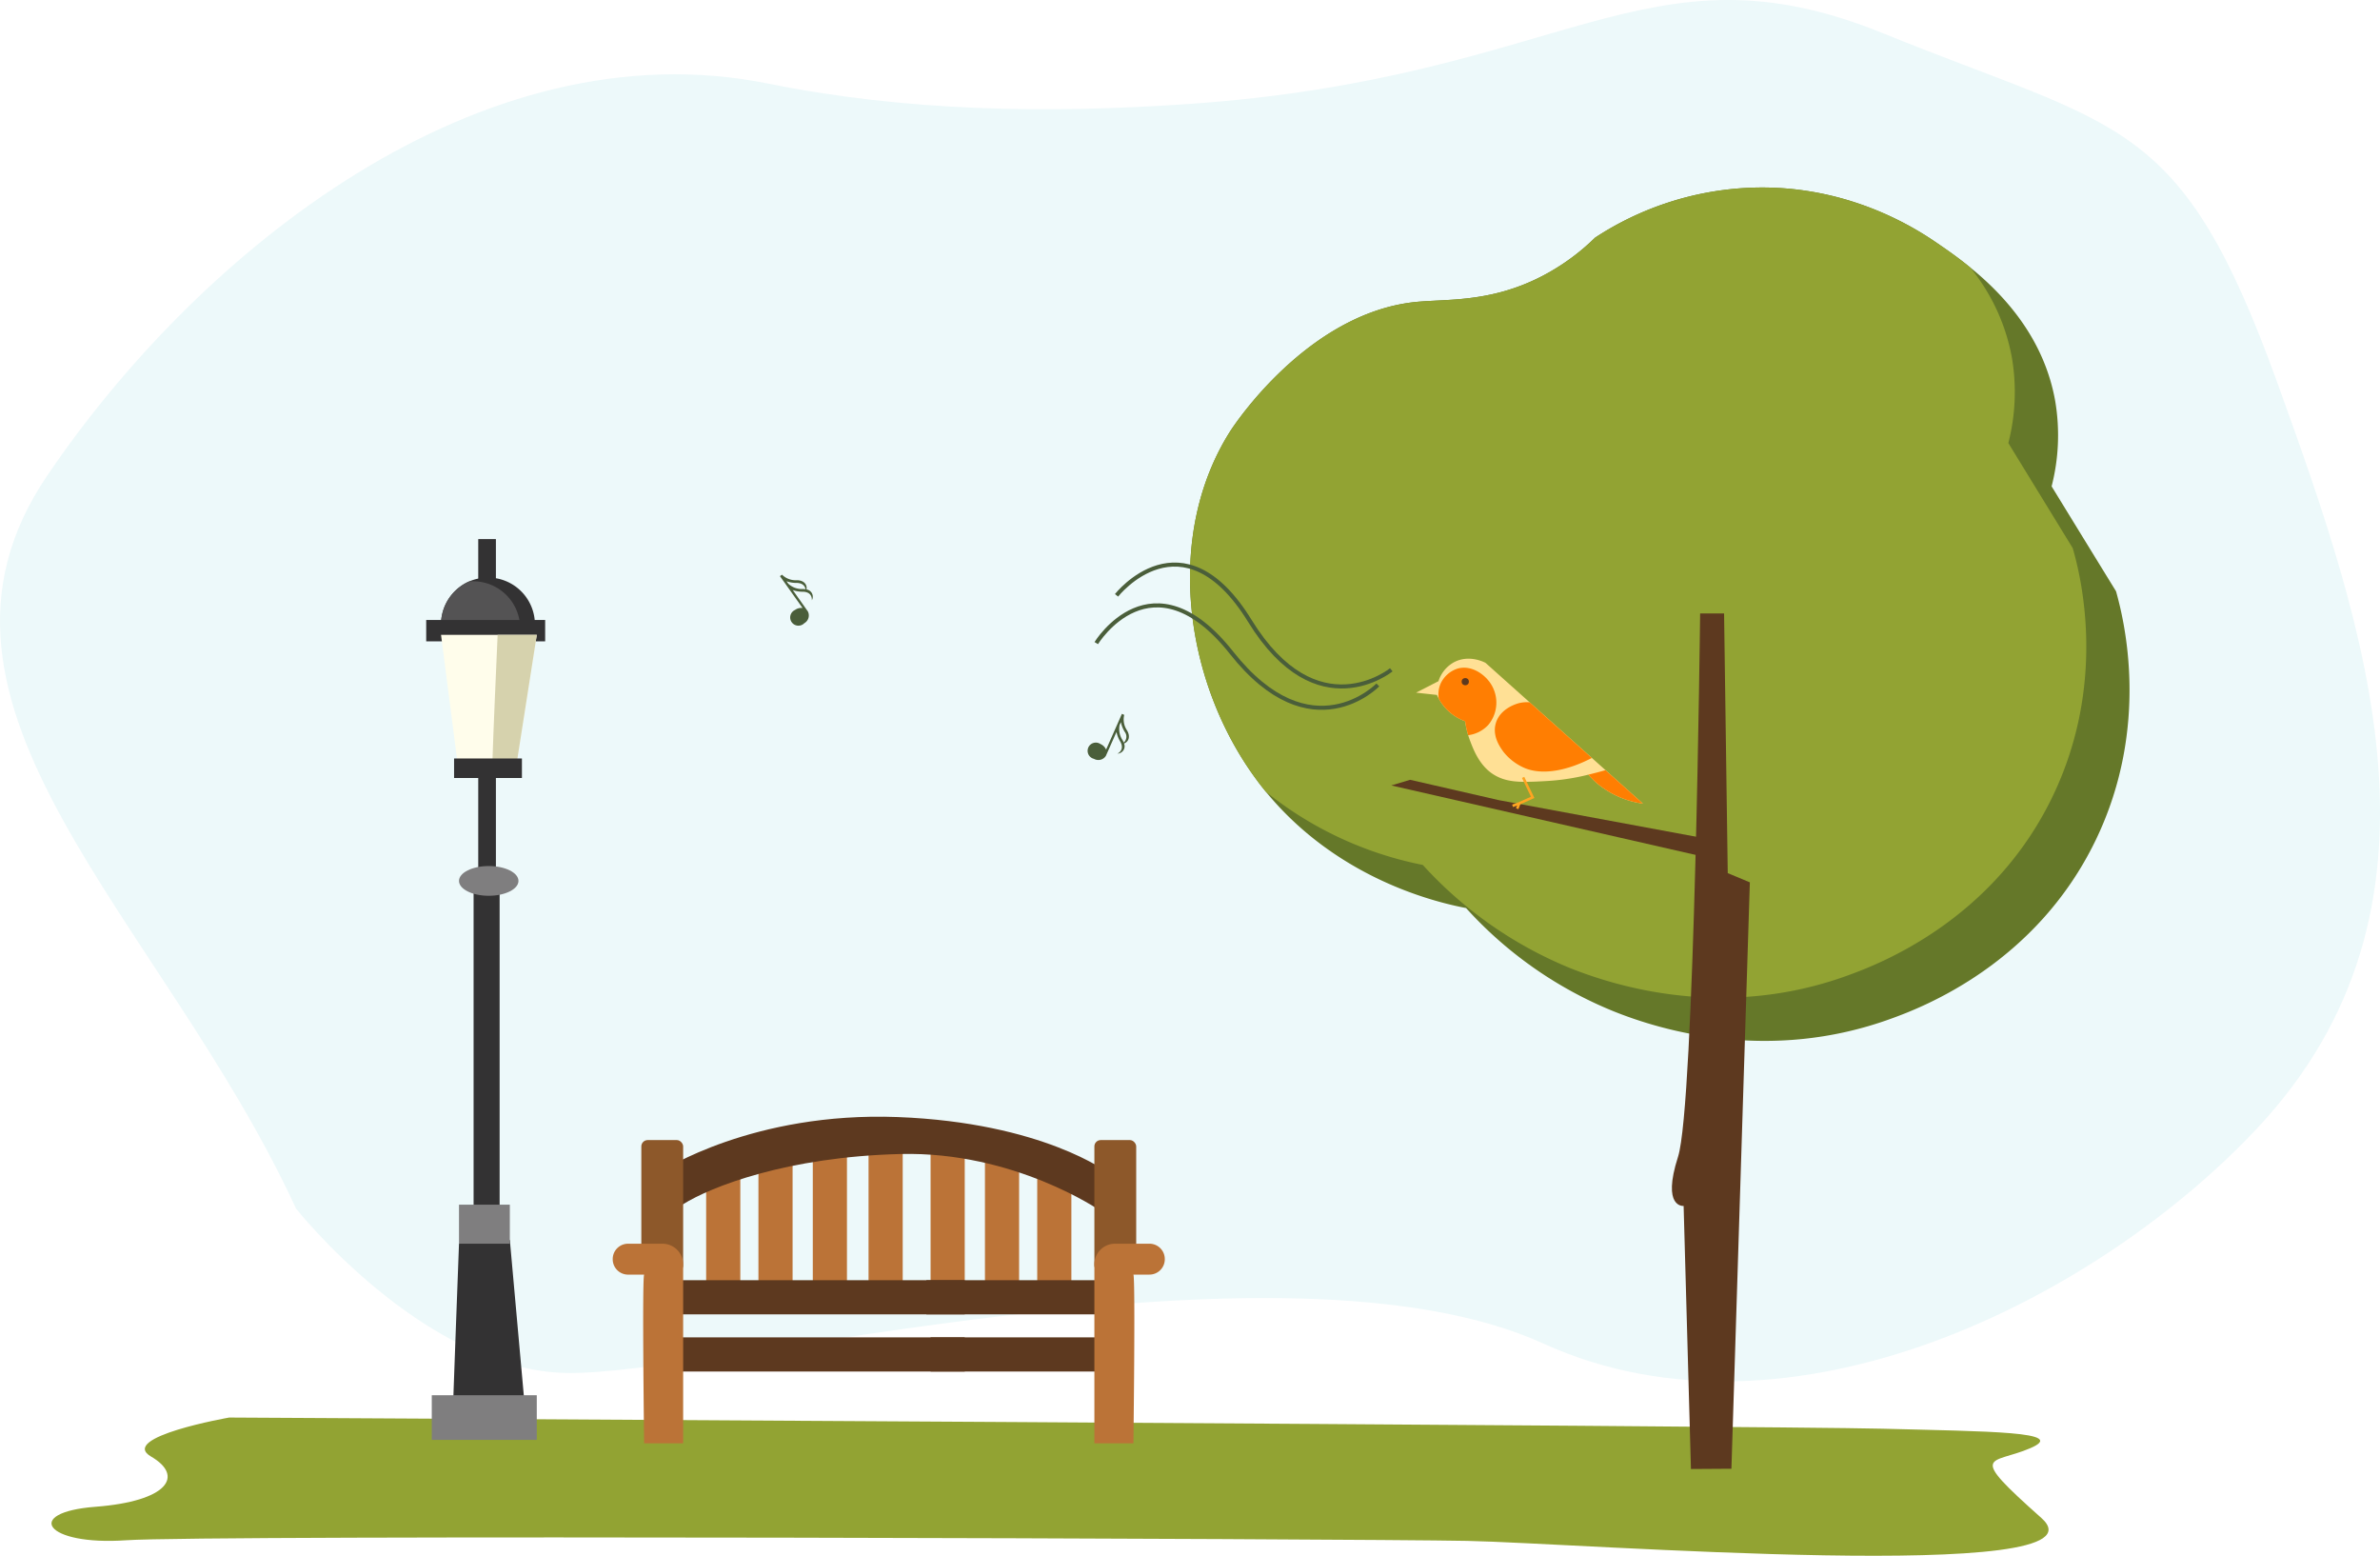 <svg xmlns="http://www.w3.org/2000/svg" width="588" height="384.258" viewBox="0 0 588 384.258"><defs><style>.a{fill:#92a333;}.b{fill:#edf9fa;}.c{fill:#333233;}.d{fill:#545354;}.e{fill:#fffdeb;}.f{fill:#d6d2ad;}.g{fill:#7f7e7f;}.h{fill:#bb7337;}.i{fill:#5d391f;}.j{fill:#8d582a;}.k{fill:#657829;}.l{fill:#ffe095;}.m{fill:#ff7e02;}.n{fill:#ffa421;}.o{fill:none;stroke:#4a5e3a;stroke-miterlimit:10;}.p{fill:#4a5e3a;}</style></defs><g transform="translate(-467.591 -339.339)"><path class="a" d="M523.325,665.04s-27.551,4.822-19.286,9.643,4.133,11.021-13.776,12.4-12.4,9.643,7.578,8.265,303.755-.38,331.307.154,160.488,10.867,141.891-5.664-12.4-13.088-2.755-17.22-10.333-4.133-36.506-4.822S523.325,665.04,523.325,665.04Z" transform="translate(0.887 24.418)"/><path class="b" d="M540.744,637.873c-33.062-71.708-100.1-124.056-61.53-181,37.695-55.644,107.032-111.245,178.138-96.892,34.112,6.886,68.93,7.439,103.691,5.057,93.79-6.429,113.076-41.327,171.852-17.45s73.471,20.205,97.348,86.326C1052.3,494.992,1076.2,563.5,1025.4,617.847c-39.169,41.9-115.283,81.187-176.516,53.33-64.693-29.433-207.119,8.409-242.018,7.26S540.744,637.873,540.744,637.873Z" transform="translate(0 0)"/><rect class="c" width="4.362" height="84.262" transform="translate(585.745 472.49)"/><path class="c" d="M592.15,483.661a11.571,11.571,0,0,1-10.531,11.551,5.5,5.5,0,0,1-1.052.066,11.631,11.631,0,0,1-4.74-22.247,11.991,11.991,0,0,1,4.74-.987A11.587,11.587,0,0,1,592.15,483.661Z" transform="translate(7.599 9.949)"/><path class="d" d="M588.5,484.518a11.642,11.642,0,0,1-6.879,10.629,5.491,5.491,0,0,1-1.052.066,11.631,11.631,0,0,1-4.74-22.247,5.687,5.687,0,0,1,1.054-.066A11.615,11.615,0,0,1,588.5,484.518Z" transform="translate(7.599 10.013)"/><rect class="c" width="29.388" height="5.281" transform="translate(572.888 492.465)"/><path class="e" d="M592.611,485.208l-5.035,32.152H573.1l-4.146-32.152Z" transform="translate(7.599 10.936)"/><path class="f" d="M591.728,485.208l-5.035,32.152h-5.958c.33-10.07.922-23.136,1.317-32.152Z" transform="translate(8.482 10.936)"/><rect class="c" width="16.761" height="4.822" transform="translate(579.776 526.675)"/><rect class="c" width="6.429" height="80.818" transform="translate(584.597 557.67)"/><ellipse class="g" cx="7.347" cy="3.674" rx="7.347" ry="3.674" transform="translate(580.99 553.241)"/><path class="c" d="M573.183,625.164c-.068,1.148-1.445,39.261-1.445,39.261l17.679.689-3.673-40.868Z" transform="translate(7.808 21.36)"/><rect class="g" width="12.561" height="9.643" transform="translate(580.99 636.881)"/><rect class="g" width="25.944" height="11.021" transform="translate(574.265 683.948)"/><rect class="h" width="35.817" height="8.438" transform="translate(650.491 625.057) rotate(90)"/><rect class="h" width="35.817" height="8.438" transform="translate(663.406 625.057) rotate(90)"/><rect class="h" width="38.056" height="8.438" transform="translate(676.837 622.818) rotate(90)"/><rect class="h" width="35.817" height="8.438" transform="translate(732.285 625.057) rotate(90)"/><rect class="h" width="35.817" height="8.438" transform="translate(719.37 625.057) rotate(90)"/><rect class="h" width="38.056" height="8.438" transform="translate(705.939 622.818) rotate(90)"/><rect class="h" width="38.056" height="8.438" transform="translate(690.613 622.818) rotate(90)"/><rect class="i" width="42.533" height="8.438" transform="translate(739.001 663.973) rotate(-180)"/><rect class="i" width="41.5" height="8.438" transform="translate(739.001 678.094) rotate(-180)"/><path class="i" d="M619.806,609.265s22.387-14.637,58.2-13.259,52,13.776,52,13.776l-2.067,9.3s-21.18-14.637-49.248-13.949-46.84,8.094-53.727,12.4S619.806,609.265,619.806,609.265Z" transform="translate(11.397 19.236)"/><rect class="i" width="70.601" height="8.438" transform="translate(635.338 655.536)"/><rect class="i" width="70.601" height="8.438" transform="translate(635.338 669.656)"/><rect class="j" width="10.332" height="32.545" rx="1.57" transform="translate(626.038 620.924)"/><path class="h" d="M616.169,632.734c-.516,1.205,0,41.671,0,41.671h9.643v-44.2A5.109,5.109,0,0,0,620.7,625.1h-8.5a3.788,3.788,0,0,0-3.788,3.788v.058a3.788,3.788,0,0,0,3.788,3.788Z" transform="translate(10.558 21.424)"/><rect class="j" width="10.332" height="32.545" rx="1.57" transform="translate(748.3 653.469) rotate(-180)"/><path class="h" d="M728.754,632.734c.517,1.205,0,41.671,0,41.671h-9.643v-44.2a5.108,5.108,0,0,1,5.108-5.109h8.5a3.789,3.789,0,0,1,3.788,3.788v.058a3.789,3.789,0,0,1-3.788,3.788Z" transform="translate(18.857 21.424)"/><path class="k" d="M964.869,543.567c-14.737,30.56-42.688,41.3-50.513,44.122-30.385,11.085-57.25,2.781-68.681-1.825a99.669,99.669,0,0,1-36.386-25.475C802.031,559,777.6,553.3,759.865,531.7c-.826-1-1.651-2.044-2.434-3.13-17.91-24.3-22.649-60.423-6.39-85.983.956-1.479,19-28.952,45.512-31.864,7.825-.826,18.606.218,31.386-6.347a54.4,54.4,0,0,0,13.215-9.563,75.519,75.519,0,0,1,36.819-12.259c25.082-1.521,42.774,10.215,47.773,13.65,2.087,1.434,4.956,3.39,8.085,5.955,8.217,6.651,18.3,17.388,21.04,33.167a50.716,50.716,0,0,1-.913,20.909q7.954,12.975,15.91,25.908C971.78,488.925,978.474,515.355,964.869,543.567Z" transform="translate(20.504 3.23)"/><path class="a" d="M954.175,532.873c-14.737,30.56-42.688,41.3-50.469,44.122-30.429,11.128-57.293,2.782-68.726-1.782A100.718,100.718,0,0,1,798.6,549.739,89.773,89.773,0,0,1,759.865,531.7c-.826-1-1.651-2.044-2.434-3.13-17.91-24.3-22.649-60.423-6.39-85.983.956-1.479,19-28.952,45.512-31.864,7.825-.826,18.606.218,31.386-6.347a54.4,54.4,0,0,0,13.215-9.563,75.519,75.519,0,0,1,36.819-12.259c25.082-1.521,42.774,10.215,47.773,13.65,2.087,1.434,4.956,3.39,8.085,5.955a49.161,49.161,0,0,1,10.347,22.473,50.721,50.721,0,0,1-.913,20.909l15.91,25.952C961.129,478.232,967.781,504.661,954.175,532.873Z" transform="translate(20.504 3.23)"/><path class="i" d="M871.1,546.7l-4.554,144.836-10,.064-1.808-64.974s-5.475.594-1.38-12.144,5.459-134.2,5.459-134.2h5.914l.909,64.143Z" transform="translate(28.807 10.567)"/><path class="i" d="M864.224,532.862l-50.291-9.324L792,518.509l-4.649,1.394,77.833,17.762Z" transform="translate(23.973 13.433)"/><g transform="translate(817.438 502.036)"><path class="l" d="M849.09,526.477a22.5,22.5,0,0,1-11.193-4.888,21.677,21.677,0,0,1-2.291-2.26l-.317.077c-.2.052-.41.1-.628.149l-.478.111a55.146,55.146,0,0,1-9.088,1.246c-1.748.1-3.306.176-4.731.182-.235.011-.472.009-.7.005-3.068-.032-5.5-.477-7.782-2.014-3.3-2.228-4.722-6.146-5.408-7.9-.216-.555-.405-1.094-.56-1.612a22.084,22.084,0,0,1-.744-3.444,12.16,12.16,0,0,1-4.055-2.442,11.806,11.806,0,0,1-2.458-3.135c-.19-.347-.338-.655-.454-.916q-2.588-.281-5.162-.563,2.769-1.411,5.537-2.836a8.178,8.178,0,0,1,3.71-4.609c3.761-2.1,7.637-.066,7.91.079q5.447,4.875,10.9,9.742,7.691,6.868,15.377,13.744l3.371,3.013Z" transform="translate(-793.039 -490.689)"/><path class="m" d="M835.114,514.449c-6.3,3.283-12.377,4.26-16.6,2.487a13.468,13.468,0,0,1-5.172-3.909c-.824-1.118-2.882-3.906-1.965-7.117,1.09-3.809,5.417-4.919,5.8-5.012a8.076,8.076,0,0,1,2.561-.192Q827.428,507.572,835.114,514.449Z" transform="translate(-791.682 -489.94)"/><path class="m" d="M810.516,506.866a8.125,8.125,0,0,1-4.99,2.556,22.077,22.077,0,0,1-.744-3.444,12.159,12.159,0,0,1-4.055-2.442,11.8,11.8,0,0,1-2.458-3.135,6.624,6.624,0,0,1,.516-3.852,6.968,6.968,0,0,1,4.232-3.607c3.27-.857,6.424,1.339,7.948,3.554A8.582,8.582,0,0,1,810.516,506.866Z" transform="translate(-792.653 -490.534)"/><g transform="translate(23.74 29.18)"><path class="n" d="M815.342,525.29l-.218-.6,1.664-.61,2.978-1.342-2.217-4.634.572-.274,2.5,5.22-3.592,1.617Z" transform="translate(-815.124 -517.834)"/></g><g transform="translate(24.692 35.61)"><g transform="translate(0 0)"><rect class="n" width="1.417" height="0.635" transform="translate(0 1.316) rotate(-68.162)"/></g></g><circle class="i" cx="0.893" cy="0.893" r="0.893" transform="translate(11.268 4.772)"/><path class="n" d="M831.759,517.553c.168-.04.38-.092.628-.149C832.183,517.456,831.977,517.507,831.759,517.553Z" transform="translate(-790.136 -488.686)"/><path class="m" d="M846.121,524.557a22.5,22.5,0,0,1-11.193-4.888,21.664,21.664,0,0,1-2.291-2.26c1.166-.287,2.841-.707,4.235-1.119Z" transform="translate(-790.07 -488.769)"/></g><g transform="translate(738.432 478.781)"><path class="o" d="M724.2,476.655s16.276-20.733,32.93,6.3,34.952,12.091,34.952,12.091" transform="translate(-719.194 -469.056)"/><path class="o" d="M719.543,487.751s13.744-22.491,33.44,2.408,36.123,7.928,36.123,7.928" transform="translate(-719.543 -468.354)"/></g><path class="p" d="M727.247,507.378a4.823,4.823,0,0,1-.656-3.745l.009-.019-.572-.257-3.908,8.831a2.624,2.624,0,0,0-1.373-1.366,2.032,2.032,0,1,0-1.633,3.644,2.2,2.2,0,0,0,3.014-.842l-.013-.005-.008.016,0,0v0l2.58-5.8a7.381,7.381,0,0,0,.946,2.385c1.19,2.14-.714,2.958-.714,2.958a1.818,1.818,0,0,0,1.636-2.511C727.634,510.3,728.255,508.986,727.247,507.378Zm-1.1,2.412a4.929,4.929,0,0,1-.683-3.691l.311-.7a7.277,7.277,0,0,0,.945,2.4,1.931,1.931,0,0,1-.242,2.645A3.7,3.7,0,0,0,726.152,509.791Z" transform="translate(18.742 12.297)"/><path class="p" d="M650.924,472.751a4.827,4.827,0,0,1-3.555-1.351l-.012-.017-.513.361,5.593,7.871a2.627,2.627,0,0,0-1.876.482,2.032,2.032,0,1,0,2.3,3.267,2.2,2.2,0,0,0,.818-3.021l-.012.008.01.014v0l0,0-3.664-5.18a7.353,7.353,0,0,0,2.534.406c2.448.072,2.178,2.126,2.178,2.126a1.819,1.819,0,0,0-1.322-2.691C653.637,473.915,652.822,472.706,650.924,472.751Zm1.514,2.174a4.931,4.931,0,0,1-3.522-1.3l-.443-.625a7.266,7.266,0,0,0,2.549.416c1.6.047,2.04.946,2.15,1.56A3.763,3.763,0,0,0,652.438,474.925Z" transform="translate(13.439 9.899)"/></g></svg>